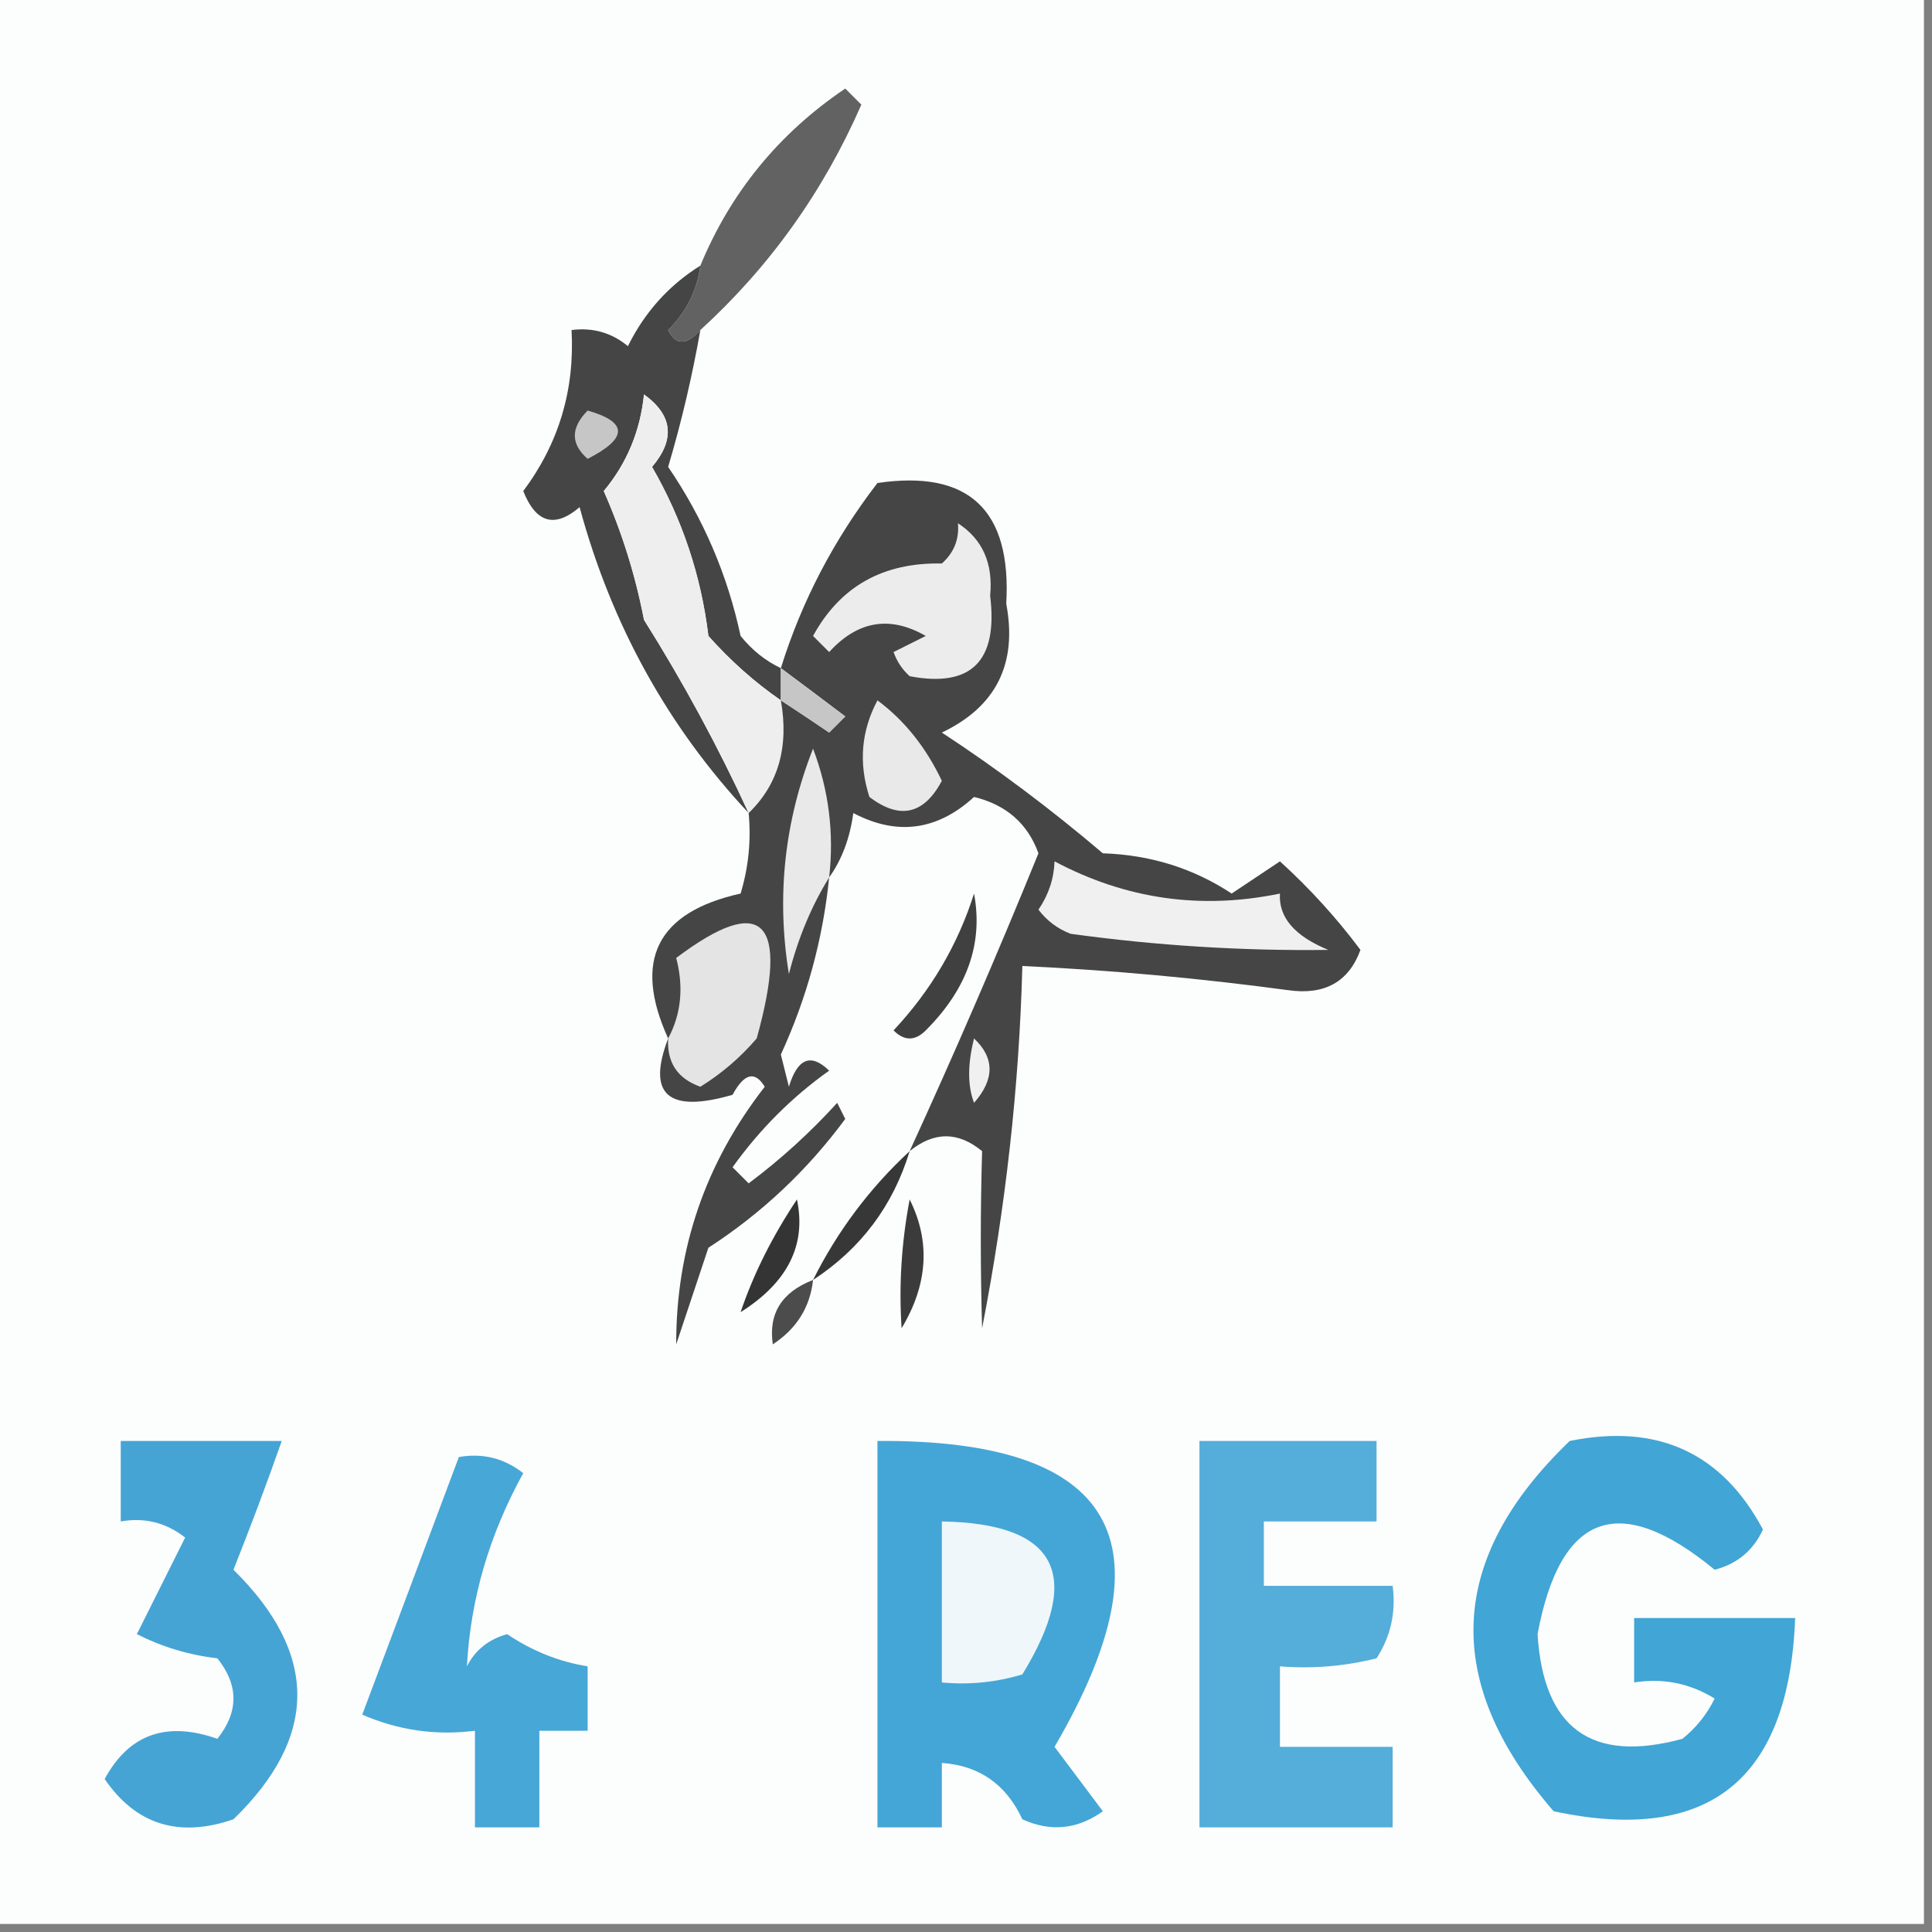 <?xml version="1.0" encoding="UTF-8"?>
<!DOCTYPE svg PUBLIC "-//W3C//DTD SVG 1.1//EN" "http://www.w3.org/Graphics/SVG/1.1/DTD/svg11.dtd">
<svg xmlns="http://www.w3.org/2000/svg" version="1.1" width="120px" height="120px" style="shape-rendering:geometricPrecision; text-rendering:geometricPrecision; image-rendering:optimizeQuality; fill-rule:evenodd; clip-rule:evenodd" xmlns:xlink="http://www.w3.org/1999/xlink">
<rect width="100%" height="100%" fill="#808080" stroke="none"/>
<g><path style="opacity:1" fill="#fcfdfd" d="M -0.5,-0.5 C 39.5,-0.5 79.5,-0.5 119.5,-0.5C 119.5,39.5 119.5,79.5 119.5,119.5C 79.5,119.5 39.5,119.5 -0.5,119.5C -0.5,79.5 -0.5,39.5 -0.5,-0.5 Z"/></g>
<g><path style="opacity:1" fill="#626262" d="M 43.5,20.5 C 42.636,21.463 41.97,21.463 41.5,20.5C 42.63,19.378 43.297,18.044 43.5,16.5C 45.379,11.951 48.379,8.284 52.5,5.5C 52.833,5.833 53.167,6.167 53.5,6.5C 51.137,11.904 47.804,16.571 43.5,20.5 Z"/></g>
<g><path style="opacity:1" fill="#454545" d="M 43.5,16.5 C 43.297,18.044 42.63,19.378 41.5,20.5C 41.97,21.463 42.636,21.463 43.5,20.5C 42.992,23.389 42.325,26.222 41.5,29C 43.686,32.205 45.186,35.705 46,39.5C 46.708,40.38 47.542,41.047 48.5,41.5C 48.5,42.167 48.5,42.833 48.5,43.5C 46.871,42.375 45.371,41.041 44,39.5C 43.548,35.763 42.382,32.263 40.5,29C 41.953,27.287 41.786,25.787 40,24.5C 39.767,26.78 38.934,28.78 37.5,30.5C 38.634,33.07 39.468,35.736 40,38.5C 42.446,42.394 44.612,46.394 46.5,50.5C 41.477,45.132 37.977,38.798 36,31.5C 34.456,32.821 33.289,32.488 32.5,30.5C 34.704,27.553 35.704,24.22 35.5,20.5C 36.822,20.33 37.989,20.663 39,21.5C 40.049,19.383 41.549,17.716 43.5,16.5 Z"/></g>
<g><path style="opacity:1" fill="#c6c6c6" d="M 36.5,25.5 C 39.012,26.216 39.012,27.216 36.5,28.5C 35.438,27.575 35.438,26.575 36.5,25.5 Z"/></g>
<g><path style="opacity:1" fill="#eeeeee" d="M 48.5,43.5 C 49.01,46.388 48.343,48.721 46.5,50.5C 44.612,46.394 42.446,42.394 40,38.5C 39.468,35.736 38.634,33.07 37.5,30.5C 38.934,28.78 39.767,26.78 40,24.5C 41.786,25.787 41.953,27.287 40.5,29C 42.382,32.263 43.548,35.763 44,39.5C 45.371,41.041 46.871,42.375 48.5,43.5 Z"/></g>
<g><path style="opacity:1" fill="#454545" d="M 56.5,71.5 C 59.292,65.413 61.959,59.246 64.5,53C 63.831,51.153 62.497,49.986 60.5,49.5C 58.211,51.592 55.711,51.926 53,50.5C 52.79,52.058 52.29,53.392 51.5,54.5C 51.114,58.325 50.114,61.991 48.5,65.5C 48.667,66.167 48.833,66.833 49,67.5C 49.535,65.73 50.369,65.396 51.5,66.5C 49.194,68.139 47.194,70.139 45.5,72.5C 45.833,72.833 46.167,73.167 46.5,73.5C 48.483,72.018 50.316,70.351 52,68.5C 52.167,68.833 52.333,69.167 52.5,69.5C 50.146,72.688 47.312,75.355 44,77.5C 43.333,79.5 42.667,81.5 42,83.5C 41.988,77.557 43.821,72.224 47.5,67.5C 46.89,66.495 46.224,66.662 45.5,68C 41.498,69.16 40.165,67.994 41.5,64.5C 39.295,59.657 40.795,56.657 46,55.5C 46.493,53.866 46.66,52.199 46.5,50.5C 48.343,48.721 49.01,46.388 48.5,43.5C 49.482,44.141 50.482,44.807 51.5,45.5C 51.833,45.167 52.167,44.833 52.5,44.5C 51.148,43.476 49.815,42.476 48.5,41.5C 49.791,37.354 51.791,33.521 54.5,30C 60.169,29.166 62.836,31.666 62.5,37.5C 63.204,41.228 61.871,43.894 58.5,45.5C 61.929,47.748 65.263,50.248 68.5,53C 71.451,53.096 74.118,53.929 76.5,55.5C 77.5,54.833 78.5,54.167 79.5,53.5C 81.364,55.196 83.031,57.029 84.5,59C 83.771,60.992 82.271,61.826 80,61.5C 74.442,60.752 68.942,60.252 63.5,60C 63.306,67.427 62.472,74.927 61,82.5C 60.892,78.823 60.892,75.157 61,71.5C 59.51,70.272 58.01,70.272 56.5,71.5 Z"/></g>
<g><path style="opacity:1" fill="#ececec" d="M 59.5,32.5 C 61.026,33.492 61.693,34.992 61.5,37C 61.999,41.062 60.333,42.729 56.5,42C 56.043,41.586 55.709,41.086 55.5,40.5C 56.167,40.167 56.833,39.833 57.5,39.5C 55.276,38.22 53.276,38.553 51.5,40.5C 51.167,40.167 50.833,39.833 50.5,39.5C 52.18,36.425 54.846,34.925 58.5,35C 59.252,34.329 59.586,33.496 59.5,32.5 Z"/></g>
<g><path style="opacity:1" fill="#c6c6c6" d="M 48.5,41.5 C 49.815,42.476 51.148,43.476 52.5,44.5C 52.167,44.833 51.833,45.167 51.5,45.5C 50.482,44.807 49.482,44.141 48.5,43.5C 48.5,42.833 48.5,42.167 48.5,41.5 Z"/></g>
<g><path style="opacity:1" fill="#e9e9e9" d="M 51.5,54.5 C 50.4,56.277 49.566,58.277 49,60.5C 48.219,55.695 48.719,51.028 50.5,46.5C 51.48,49.087 51.813,51.753 51.5,54.5 Z"/></g>
<g><path style="opacity:1" fill="#e9e9e9" d="M 54.5,43.5 C 56.178,44.747 57.511,46.414 58.5,48.5C 57.38,50.596 55.88,50.929 54,49.5C 53.322,47.402 53.489,45.402 54.5,43.5 Z"/></g>
<g><path style="opacity:1" fill="#f0f0f0" d="M 65.5,53.5 C 69.924,55.851 74.591,56.518 79.5,55.5C 79.406,56.971 80.406,58.138 82.5,59C 77.172,59.068 71.838,58.735 66.5,58C 65.692,57.692 65.025,57.192 64.5,56.5C 65.127,55.583 65.461,54.583 65.5,53.5 Z"/></g>
<g><path style="opacity:1" fill="#e4e4e4" d="M 41.5,64.5 C 42.309,62.987 42.476,61.32 42,59.5C 47.387,55.447 49.053,57.114 47,64.5C 45.98,65.687 44.814,66.687 43.5,67.5C 42.081,66.995 41.415,65.995 41.5,64.5 Z"/></g>
<g><path style="opacity:1" fill="#404040" d="M 60.5,55.5 C 61.078,58.592 60.078,61.426 57.5,64C 56.833,64.667 56.167,64.667 55.5,64C 57.824,61.519 59.491,58.686 60.5,55.5 Z"/></g>
<g><path style="opacity:1" fill="#f0f0f0" d="M 60.5,64.5 C 61.782,65.708 61.782,67.042 60.5,68.5C 60.094,67.442 60.094,66.109 60.5,64.5 Z"/></g>
<g><path style="opacity:1" fill="#373737" d="M 56.5,71.5 C 55.471,74.891 53.471,77.557 50.5,79.5C 52.016,76.467 54.016,73.8 56.5,71.5 Z"/></g>
<g><path style="opacity:1" fill="#3b3b3b" d="M 56.5,74.5 C 57.802,77.107 57.636,79.773 56,82.5C 55.825,79.843 55.992,77.176 56.5,74.5 Z"/></g>
<g><path style="opacity:1" fill="#343434" d="M 49.5,74.5 C 50.095,77.321 48.929,79.654 46,81.5C 46.798,79.139 47.965,76.806 49.5,74.5 Z"/></g>
<g><path style="opacity:1" fill="#4c4c4c" d="M 50.5,79.5 C 50.315,81.196 49.481,82.529 48,83.5C 47.721,81.588 48.554,80.254 50.5,79.5 Z"/></g>
<g><path style="opacity:1" fill="#44a6d6" d="M 54.5,89.5 C 69.284,89.401 72.95,95.734 65.5,108.5C 66.5,109.833 67.5,111.167 68.5,112.5C 66.925,113.631 65.259,113.798 63.5,113C 62.491,110.828 60.824,109.662 58.5,109.5C 58.5,110.833 58.5,112.167 58.5,113.5C 57.167,113.5 55.833,113.5 54.5,113.5C 54.5,105.5 54.5,97.5 54.5,89.5 Z"/></g>
<g><path style="opacity:1" fill="#eff7fb" d="M 58.5,94.5 C 65.641,94.62 67.308,97.787 63.5,104C 61.866,104.494 60.199,104.66 58.5,104.5C 58.5,101.167 58.5,97.833 58.5,94.5 Z"/></g>
<g><path style="opacity:1" fill="#41a5d5" d="M 97.5,89.5 C 102.953,88.396 106.953,90.229 109.5,95C 108.902,96.301 107.902,97.135 106.5,97.5C 100.576,92.618 96.909,93.952 95.5,101.5C 95.865,107.369 98.865,109.536 104.5,108C 105.357,107.311 106.023,106.478 106.5,105.5C 104.955,104.548 103.288,104.215 101.5,104.5C 101.5,103.167 101.5,101.833 101.5,100.5C 104.833,100.5 108.167,100.5 111.5,100.5C 111.125,110.559 106.125,114.559 96.5,112.5C 89.541,104.478 89.875,96.811 97.5,89.5 Z"/></g>
<g><path style="opacity:1" fill="#55add9" d="M 74.5,89.5 C 78.167,89.5 81.833,89.5 85.5,89.5C 85.5,91.167 85.5,92.833 85.5,94.5C 83.167,94.5 80.833,94.5 78.5,94.5C 78.5,95.833 78.5,97.167 78.5,98.5C 81.167,98.5 83.833,98.5 86.5,98.5C 86.713,100.144 86.38,101.644 85.5,103C 83.527,103.495 81.527,103.662 79.5,103.5C 79.5,105.167 79.5,106.833 79.5,108.5C 81.833,108.5 84.167,108.5 86.5,108.5C 86.5,110.167 86.5,111.833 86.5,113.5C 82.5,113.5 78.5,113.5 74.5,113.5C 74.5,105.5 74.5,97.5 74.5,89.5 Z"/></g>
<g><path style="opacity:1" fill="#47a7d6" d="M 28.5,90.5 C 29.978,90.238 31.311,90.571 32.5,91.5C 30.391,95.317 29.224,99.317 29,103.5C 29.519,102.484 30.353,101.818 31.5,101.5C 33.056,102.547 34.723,103.214 36.5,103.5C 36.5,104.833 36.5,106.167 36.5,107.5C 35.5,107.5 34.5,107.5 33.5,107.5C 33.5,109.5 33.5,111.5 33.5,113.5C 32.167,113.5 30.833,113.5 29.5,113.5C 29.5,111.5 29.5,109.5 29.5,107.5C 27.076,107.808 24.743,107.474 22.5,106.5C 24.513,101.146 26.513,95.812 28.5,90.5 Z"/></g>
<g><path style="opacity:1" fill="#46a4d4" d="M 7.5,89.5 C 10.833,89.5 14.167,89.5 17.5,89.5C 16.578,92.126 15.579,94.793 14.5,97.5C 19.788,102.705 19.788,107.871 14.5,113C 11.107,114.168 8.441,113.334 6.5,110.5C 8.003,107.718 10.337,106.885 13.5,108C 14.833,106.333 14.833,104.667 13.5,103C 11.744,102.798 10.078,102.298 8.5,101.5C 9.5,99.5 10.5,97.5 11.5,95.5C 10.311,94.571 8.978,94.238 7.5,94.5C 7.5,92.833 7.5,91.167 7.5,89.5 Z"/></g>
</svg>
